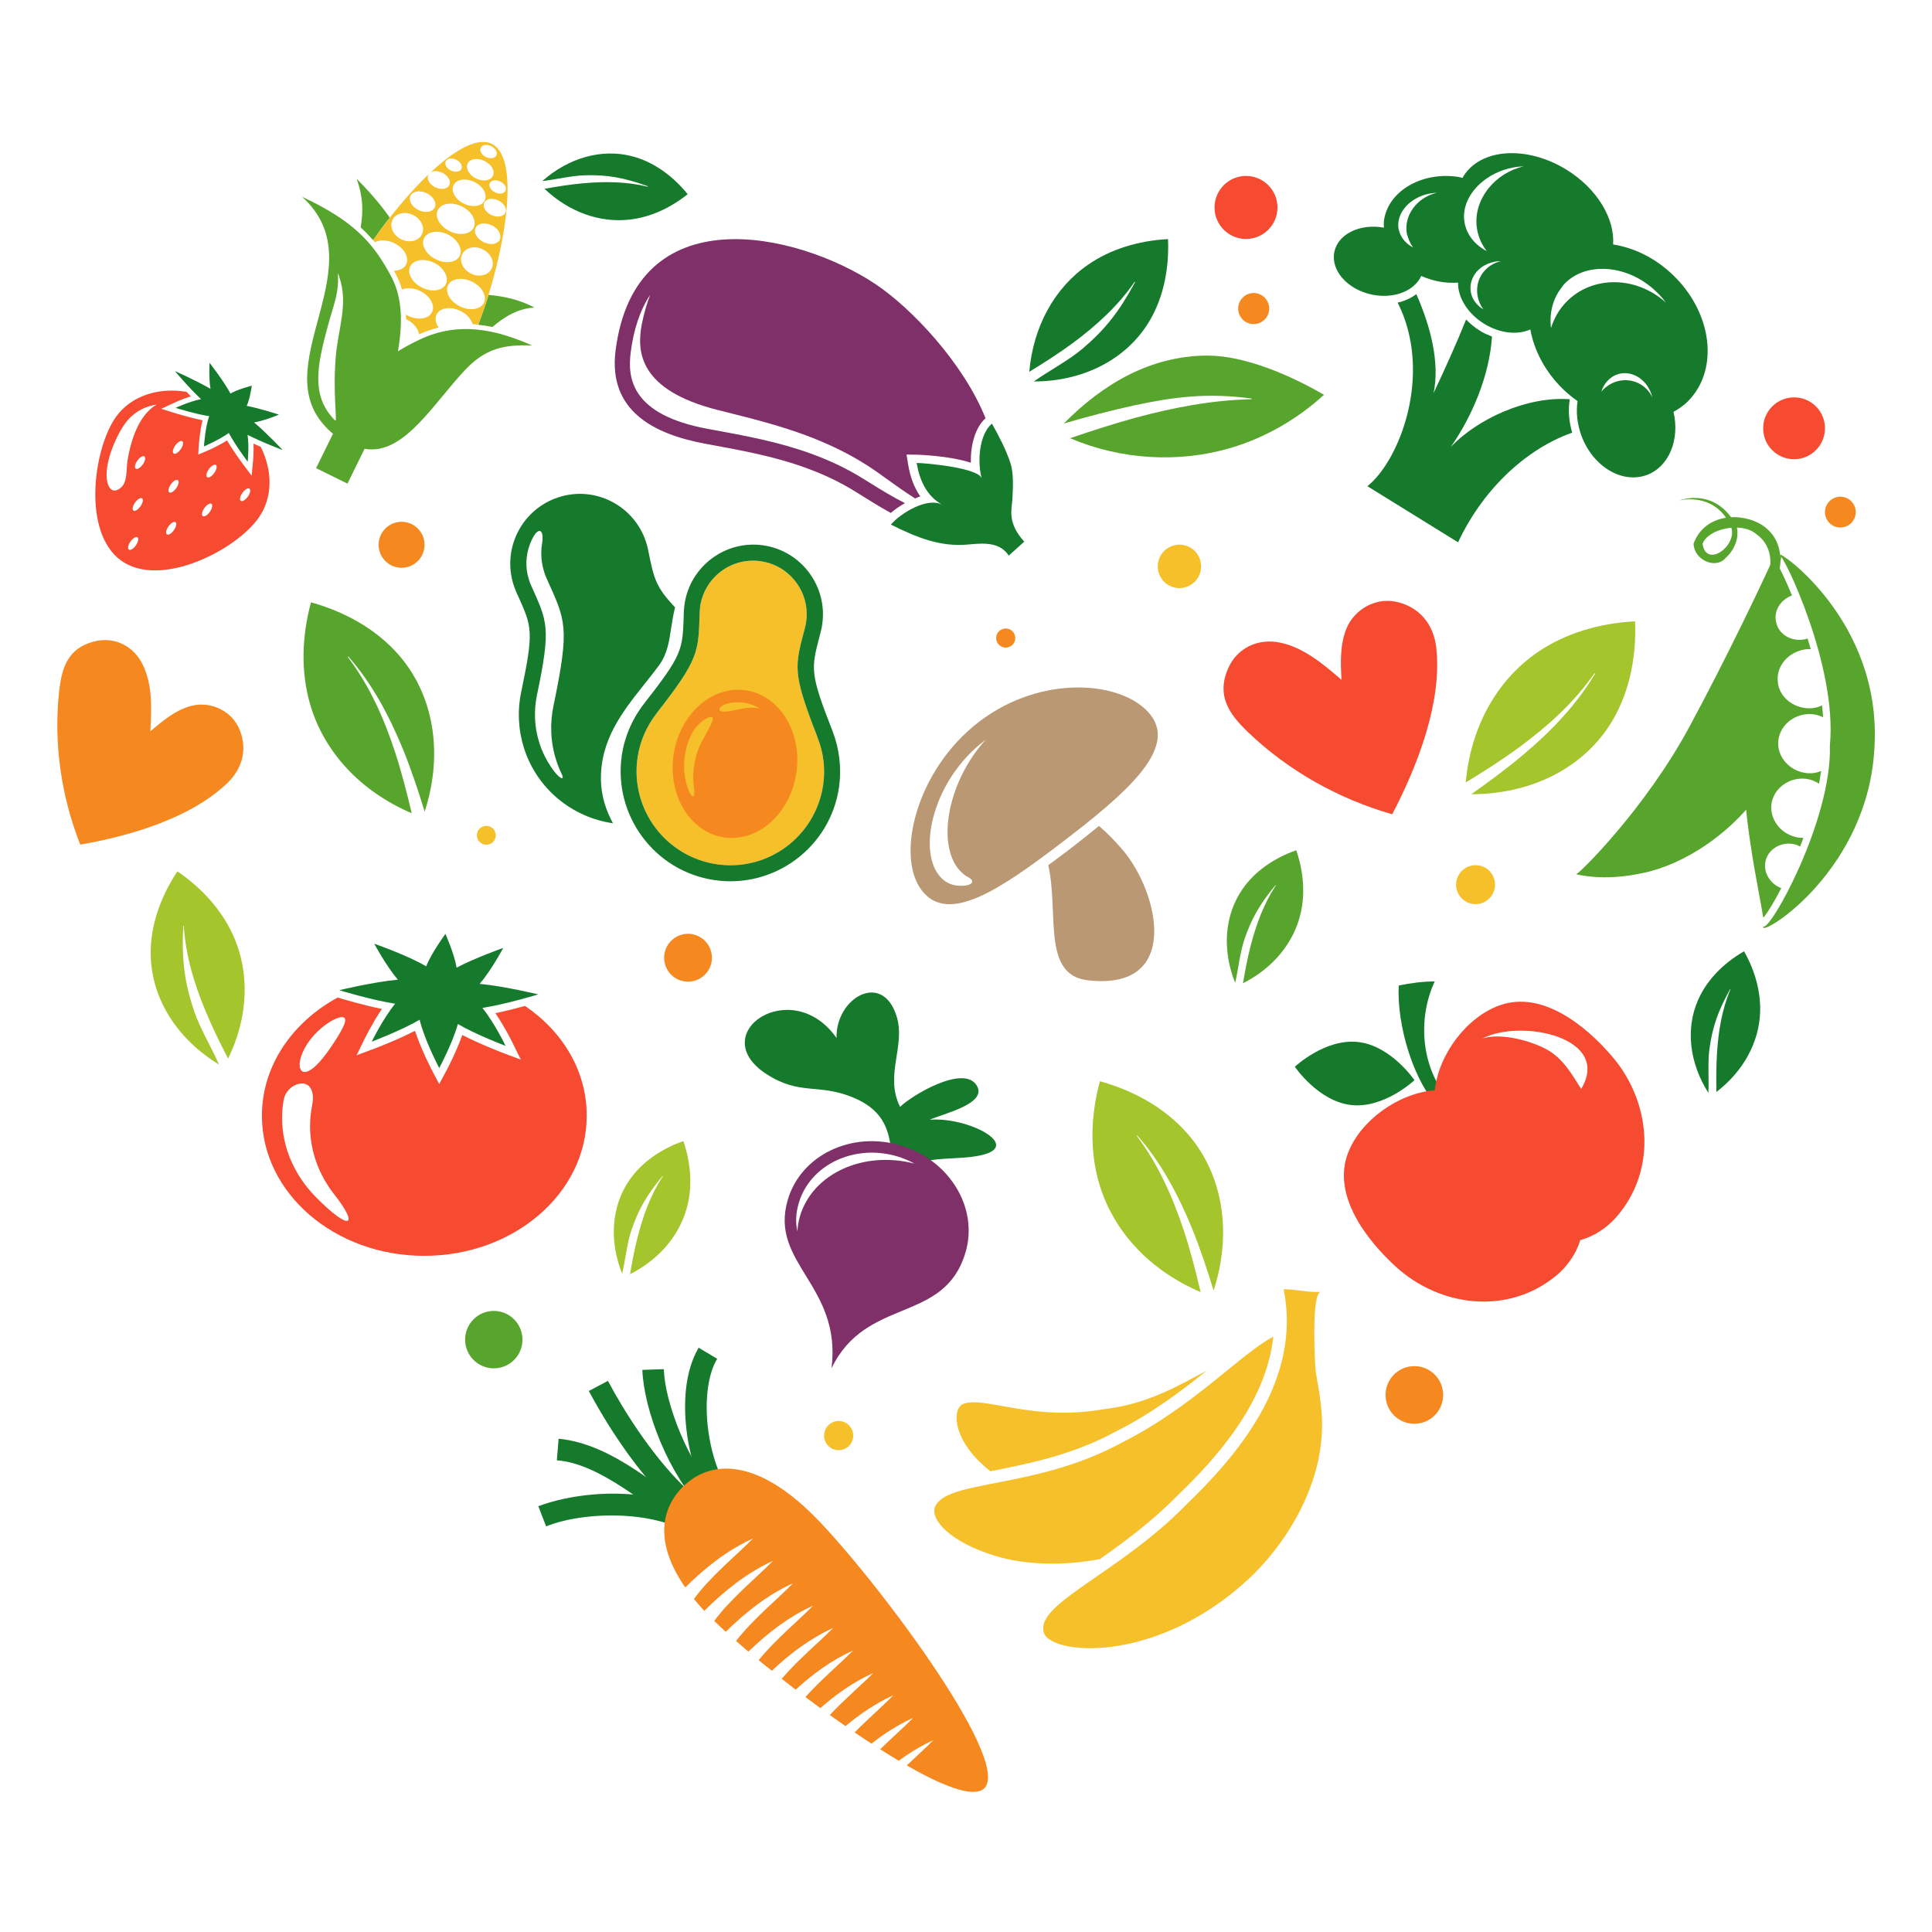 <svg xmlns="http://www.w3.org/2000/svg" xmlns:xlink="http://www.w3.org/1999/xlink" width="500" zoomAndPan="magnify" viewBox="0 0 375 375" height="500" preserveAspectRatio="xMidYMid meet" version="1.0"><defs><clipPath id="f5484fbf41"><path d="M 128 285 L 192 285 L 192 347.809 L 128 347.809 Z M 128 285 " clip-rule="nonzero"/></clipPath><clipPath id="4a8b90caa3"><path d="M 72 27.559 L 99 27.559 L 99 65 L 72 65 Z M 72 27.559 " clip-rule="nonzero"/></clipPath></defs><path fill="#157a2c" d="M 324.828 79.938 C 325.895 79.348 326.91 78.648 327.77 77.742 C 333.676 71.625 332.344 60.75 324.785 53.434 C 321.32 50.078 317.18 48.086 313.105 47.453 C 313.445 42.469 310.051 36.645 304.078 32.953 C 296.383 28.195 287.402 28.762 284.027 34.242 L 283.895 34.539 C 283.508 34.445 283.145 34.332 282.738 34.289 C 275.68 33.383 269.363 37.234 268.617 42.875 C 268.574 43.328 268.594 43.758 268.617 44.188 C 264.004 43.352 259.727 45.391 259 48.879 C 258.254 52.457 261.488 56.152 266.242 57.172 C 270.52 58.078 274.523 56.492 275.859 53.566 C 277.172 54.133 278.574 54.566 280.113 54.77 C 281.109 54.906 282.059 54.906 283.012 54.859 C 282.941 57.668 284.82 60.84 288.059 62.832 C 291.133 64.738 294.574 65.055 297.039 63.945 C 297.766 68.023 299.914 72.168 303.398 75.543 C 304.281 76.402 305.23 77.176 306.207 77.855 C 305.887 79.961 306.113 82.273 306.953 84.559 C 309.168 90.562 314.852 93.961 319.648 92.195 C 323.969 90.586 326.074 85.332 324.828 79.938 Z M 271.695 45.23 L 271.469 44.508 C 270.902 41.426 273.598 38.32 277.488 37.574 C 277.965 37.484 278.418 37.438 278.891 37.414 C 275.023 38.32 272.422 41.832 273.078 45.414 L 273.348 46.227 C 273.574 46.887 273.867 47.496 274.297 48.039 C 273.031 47.383 272.148 46.41 271.695 45.23 Z M 284.277 43.262 C 283.758 40.473 285.023 37.711 287.309 35.625 C 288.938 34.152 291.09 33.02 293.578 32.543 C 294.301 32.387 295.027 32.316 295.727 32.297 C 292.898 32.953 290.57 34.516 288.938 36.531 C 287.105 38.82 286.18 41.695 286.723 44.641 C 287.016 46.184 287.672 47.562 288.578 48.742 C 286.336 47.562 284.73 45.641 284.277 43.262 Z M 285.5 56.785 C 285.34 55.992 285.41 55.223 285.637 54.473 C 286.156 52.867 287.535 51.527 289.414 50.984 L 290.184 50.781 C 290.57 50.715 290.953 50.691 291.34 50.691 C 290.773 50.805 290.273 51.008 289.801 51.258 C 288.645 51.867 287.719 52.844 287.195 54.02 C 286.723 55.109 286.562 56.355 286.836 57.625 C 287.016 58.531 287.402 59.344 287.922 60.047 C 286.699 59.324 285.793 58.191 285.5 56.785 Z M 303.988 58.645 C 302.586 60.094 301.633 61.812 301.047 63.672 C 300.707 60.84 301.363 58.098 302.992 55.969 C 303.219 55.676 303.398 55.359 303.672 55.086 C 305.664 53.023 308.422 52.117 311.363 52.188 C 314.852 52.277 318.562 53.773 321.57 56.695 C 322.25 57.352 322.836 58.031 323.379 58.758 C 317.609 53.523 309.035 53.41 303.988 58.645 Z M 312.902 74.387 C 312.066 74.797 311.363 75.363 310.82 76.02 C 311.23 74.66 312.156 73.504 313.426 72.871 C 315.98 71.648 319.082 73.051 320.348 76.02 C 320.508 76.383 320.621 76.742 320.711 77.105 C 319.332 74.207 315.891 72.961 312.902 74.387 Z M 304.668 77.629 L 304.688 77.492 C 296.363 76.879 286.812 81.297 281.609 86.734 C 285.656 80.934 289.098 73.008 289.594 65.324 C 288.805 65.008 287.988 64.668 287.242 64.191 C 286.223 63.559 285.34 62.812 284.57 62.02 C 282.648 66.797 280.543 71.441 278.258 76.289 C 279.504 70.379 277.648 63.285 274.91 57.102 C 273.867 57.852 272.668 58.438 271.289 58.734 C 278.215 72.531 271.672 89.406 265.406 94.371 L 283.012 105.266 C 287.379 95.82 295.523 87.391 305.164 83.973 C 304.531 81.863 304.352 79.711 304.668 77.629 Z M 304.668 77.629 " fill-opacity="1" fill-rule="nonzero"/><path fill="#ba9874" d="M 190.074 140.066 C 177.785 149.445 173.824 166.164 178.895 172.801 C 183.961 179.438 193.805 172.914 206.094 163.535 C 218.383 154.156 228.453 145.48 223.383 138.84 C 218.312 132.18 202.359 130.684 190.074 140.066 Z M 184.844 155.242 C 183.328 160.543 183.668 165.574 185.887 168.496 C 186.52 169.312 187.223 169.902 187.992 170.309 C 189.371 171.012 188.738 172.055 186.156 171.918 C 184.574 171.848 183.238 171.191 182.176 169.789 C 178.148 164.508 181.293 151.234 191.066 143.781 C 191.16 143.711 191.227 143.668 191.316 143.598 C 191.453 143.484 186.906 147.949 184.844 155.242 Z M 184.844 155.242 " fill-opacity="1" fill-rule="nonzero"/><path fill="#ba9874" d="M 203.469 167.93 C 205.574 177.219 202.156 189.203 211.117 190.27 C 229.402 192.398 224.965 173.254 217.906 164.961 C 216.438 163.242 214.898 161.676 213.312 160.316 C 211.434 161.836 209.465 163.422 207.27 165.098 C 205.957 166.074 204.715 167.023 203.469 167.93 Z M 203.469 167.93 " fill-opacity="1" fill-rule="nonzero"/><path fill="#f64b31" d="M 101.91 195.25 C 100.281 195.703 98.223 196.227 96.16 196.656 C 97.949 199.309 99.398 202.207 99.465 202.367 L 101.094 205.672 L 97.656 204.383 C 97.453 204.293 93.195 202.684 89.734 200.895 C 88.492 204.359 86.656 207.824 86.543 208.008 L 85.254 210.406 L 83.965 207.984 C 83.852 207.781 81.77 203.77 80.547 200.078 C 77.086 201.867 72.855 203.477 72.648 203.543 L 69.211 204.836 L 70.816 201.551 C 70.887 201.391 72.332 198.492 74.121 195.84 C 70.25 195.047 66.293 193.848 65.543 193.621 C 56.719 198.422 50.836 206.898 50.836 216.57 C 50.836 231.566 64.934 243.758 82.336 243.758 C 99.738 243.758 113.859 231.613 113.879 216.617 C 113.926 207.938 109.242 200.234 101.91 195.25 Z M 59.66 202.594 C 61.766 199.375 65.203 197.359 66.449 197.426 C 67.719 197.516 66.676 199.488 64.867 202.297 C 63.031 205.129 60.906 207.781 59.367 208.051 C 57.852 208.367 57.578 205.785 59.66 202.594 Z M 61.312 232.359 C 57.219 228.191 54.75 222.824 54.75 216.934 C 54.75 215.754 54.863 214.598 55.066 213.465 C 55.406 211.562 57.262 210.16 58.867 210.316 C 60.477 210.477 61.043 212.355 60.59 214.531 C 60.34 215.824 60.18 217.16 60.18 218.543 C 60.18 223.457 61.902 228.035 64.867 231.816 C 69.777 238.047 67.988 239.113 61.312 232.359 Z M 61.312 232.359 " fill-opacity="1" fill-rule="nonzero"/><path fill="#157a2c" d="M 93.629 195.637 C 98.289 194.91 104.465 193.008 104.465 193.008 C 104.465 193.008 97.836 191.402 93.105 190.969 C 95.461 188.184 97.68 183.992 97.68 183.992 C 97.68 183.992 92.223 185.918 88.625 187.82 C 88.152 185.012 86.453 181.273 86.453 181.273 C 86.453 181.273 83.805 184.852 82.719 187.57 C 79.258 185.488 72.648 183.176 72.648 183.176 C 72.648 183.176 74.867 187.367 77.223 190.156 C 72.492 190.586 65.859 192.195 65.859 192.195 C 65.859 192.195 72.039 194.098 76.699 194.82 C 74.371 197.652 72.152 202.184 72.152 202.184 C 72.152 202.184 77.969 199.988 81.453 197.926 C 82.379 201.867 85.254 207.305 85.254 207.305 C 85.254 207.305 87.789 202.594 88.875 198.762 C 92.359 200.824 98.129 203 98.129 203 C 98.129 203 95.957 198.492 93.629 195.637 Z M 93.629 195.637 " fill-opacity="1" fill-rule="nonzero"/><path fill="#57a52c" d="M 340.875 103.656 C 344.742 106.398 343.68 111.043 342.82 112.945 C 341.848 115.145 340.738 116.004 341.031 116.391 C 341.008 116.547 343 115.961 344.449 113.219 C 345.875 110.84 346.734 105.086 342.094 101.957 C 337.91 99.285 330.848 99.715 328.723 105.516 C 328.789 108.641 332.93 110.566 334.898 108.348 C 336.73 106.695 337.637 104.336 337.07 102.141 C 332.816 93.871 324.965 97.449 325.734 97.27 C 325.012 97.246 332.977 94.914 336.055 102.434 C 337.184 105.969 331.188 110.363 330.465 105.562 C 331.48 102.637 338.023 101.188 340.875 103.656 Z M 340.875 103.656 " fill-opacity="1" fill-rule="nonzero"/><path fill="#57a52c" d="M 327.793 141.289 C 334.945 128.078 341.754 113.719 343.883 109.074 C 344.426 110.137 344.922 111.246 344.922 112.449 C 344.922 113.016 345.082 113.559 345.309 114.035 C 345.262 114.172 345.195 114.281 345.148 114.441 C 343.746 119.742 344.02 125.34 343.5 130.777 C 342.934 136.871 342.391 142.965 341.938 149.059 C 341.848 150.215 342.367 151.074 343.09 151.598 C 336.754 161.789 326.594 167.883 318.898 169.449 C 310.754 171.238 305.82 169.562 305.887 169.719 C 306.637 169.516 319.332 156.918 327.793 141.289 Z M 327.793 141.289 " fill-opacity="1" fill-rule="nonzero"/><path fill="#57a52c" d="M 345.242 109.207 C 345.469 108.371 345.578 107.828 345.559 107.715 C 345.535 107.645 345.648 107.691 345.828 107.781 L 345.512 109.277 C 345.422 109.277 345.355 109.23 345.242 109.207 Z M 345.242 109.207 " fill-opacity="1" fill-rule="nonzero"/><path fill="#57a52c" d="M 344.742 120.738 C 345.148 123.004 347.527 124.523 350.062 124.137 C 350.332 124.094 350.605 124.023 350.852 123.934 C 351.055 124.613 351.262 125.293 351.465 125.996 C 351.102 125.973 350.738 125.996 350.379 126.043 C 347.117 126.539 344.766 129.281 345.059 132.203 C 345.195 135.125 347.98 137.504 351.238 137.48 C 352.121 137.48 352.91 137.277 353.66 136.914 C 353.75 137.688 353.816 138.457 353.863 139.227 C 353.07 138.82 352.164 138.594 351.215 138.594 C 347.91 138.637 345.309 141.062 345.148 144.027 C 344.992 146.996 347.414 149.691 350.648 150.055 C 351.668 150.168 352.617 150.012 353.477 149.648 C 353.363 150.465 353.23 151.277 353.07 152.117 C 352.324 151.617 351.465 151.277 350.512 151.164 C 347.254 150.824 344.379 152.957 343.859 155.879 C 343.406 158.801 345.398 161.746 348.637 162.492 C 349.109 162.605 349.586 162.629 350.039 162.629 C 349.836 163.195 349.609 163.762 349.406 164.305 C 349.066 164.125 348.703 163.965 348.316 163.875 C 345.805 163.309 343.387 164.691 342.75 166.91 C 342.117 169.109 343.43 171.488 345.738 172.395 C 344.516 174.773 343.406 176.629 342.594 177.719 C 342.504 177.852 342.41 177.965 342.32 178.078 L 342.207 177.965 C 341.438 172.641 337.887 157.871 338.34 143.598 C 339.516 129.598 343.723 114.941 345.105 109.707 C 345.715 110.793 346.711 112.855 347.82 115.574 C 345.578 116.414 344.223 118.609 344.742 120.738 Z M 344.742 120.738 " fill-opacity="1" fill-rule="nonzero"/><path fill="#57a52c" d="M 345.559 107.715 C 345.105 106.762 365.199 120.379 363.84 144.867 C 362.754 168.723 342.41 181.453 342.23 180.004 L 342.23 179.824 C 343.477 180.957 355.605 159.23 355.176 144.707 C 356.691 129.145 345.988 107.305 345.488 107.871 Z M 345.559 107.715 " fill-opacity="1" fill-rule="nonzero"/><path fill="#57a52c" d="M 242.891 77.492 C 242.91 77.492 242.957 77.469 242.957 77.422 C 242.957 77.402 242.934 77.379 242.91 77.355 C 234.223 76.176 227.703 77.082 220.238 78.668 C 215.598 79.668 211.027 80.891 206.48 82.203 C 214.148 74.457 223.336 69.086 234.246 69.02 C 241.645 68.973 250.582 72.914 256.988 76.629 C 251.828 81.344 245.648 84.922 238.953 86.918 C 228.746 89.953 217.5 89.227 207.699 85.059 C 211.934 83.609 216.211 82.227 220.531 81.047 C 227.797 79.102 235.285 77.648 242.891 77.492 Z M 242.891 77.492 " fill-opacity="1" fill-rule="nonzero"/><path fill="#a4c52c" d="M 309.465 130.707 C 309.488 130.684 309.508 130.684 309.555 130.707 C 309.578 130.73 309.602 130.777 309.578 130.797 C 306 136.801 301.16 141.832 295.863 146.316 C 292.582 149.105 289.121 151.664 285.566 154.156 C 296.812 154.156 306.637 149.422 312.18 141.129 C 315.938 135.512 317.68 128.305 317.363 120.605 C 310.277 120.965 303.738 122.984 298.465 126.586 C 290.434 132.09 285.453 141.219 284.504 151.867 C 288.035 149.738 291.496 147.52 294.777 145.117 C 300.344 141.016 305.504 136.395 309.465 130.707 Z M 309.465 130.707 " fill-opacity="1" fill-rule="nonzero"/><path fill="#a4c52c" d="M 220.668 220.512 C 220.645 220.488 220.668 220.445 220.691 220.422 C 220.711 220.398 220.758 220.398 220.781 220.422 C 225.398 225.699 228.656 231.863 231.305 238.273 C 232.934 242.262 234.289 246.363 235.559 250.484 C 239.043 239.77 237.547 228.961 231.395 221.125 C 227.207 215.801 220.918 211.926 213.492 209.863 C 211.637 216.73 211.547 223.57 213.336 229.688 C 216.074 239.043 223.223 246.609 233.047 250.801 C 232.094 246.793 231.078 242.805 229.809 238.93 C 227.637 232.383 224.855 226.039 220.668 220.512 Z M 220.668 220.512 " fill-opacity="1" fill-rule="nonzero"/><path fill="#57a52c" d="M 67.535 127.559 C 67.512 127.535 67.535 127.492 67.559 127.469 C 67.582 127.445 67.625 127.445 67.648 127.469 C 72.266 132.746 75.523 138.91 78.172 145.32 C 79.801 149.309 81.16 153.41 82.426 157.531 C 85.91 146.816 84.418 136.008 78.262 128.172 C 74.074 122.848 67.785 118.973 60.363 116.91 C 58.508 123.777 58.418 130.617 60.203 136.734 C 62.941 146.09 70.094 153.656 79.914 157.848 C 78.965 153.84 77.945 149.852 76.68 145.977 C 74.527 139.406 71.723 133.086 67.535 127.559 Z M 67.535 127.559 " fill-opacity="1" fill-rule="nonzero"/><path fill="#157a2c" d="M 220.215 54.723 C 220.238 54.699 220.262 54.699 220.281 54.723 C 220.305 54.746 220.305 54.77 220.305 54.793 C 217.16 60.613 214.469 63.965 210.145 67.66 C 207.453 69.949 203.559 71.988 200.664 74.047 C 209.895 74.027 217.953 70.105 222.5 63.285 C 225.578 58.664 226.98 52.754 226.711 46.41 C 220.895 46.727 215.531 48.379 211.207 51.371 C 204.625 55.902 200.551 63.422 199.781 72.168 C 202.676 70.402 205.504 68.59 208.223 66.594 C 212.77 63.219 216.98 59.414 220.215 54.723 Z M 220.215 54.723 " fill-opacity="1" fill-rule="nonzero"/><path fill="#157a2c" d="M 335.871 192.035 C 335.871 192.012 335.871 191.988 335.848 191.988 C 335.828 191.988 335.805 191.988 335.805 192.012 C 333.406 196.34 332.387 199.375 331.801 203.59 C 331.438 206.195 331.73 209.48 331.594 212.129 C 327.906 206.309 327.137 199.648 329.605 194.074 C 331.277 190.27 334.426 187.004 338.52 184.648 C 340.668 188.434 341.754 192.488 341.645 196.406 C 341.438 202.387 338.34 207.961 333.156 211.949 C 333.113 209.41 333.113 206.898 333.27 204.406 C 333.543 200.145 334.219 195.977 335.871 192.035 Z M 335.871 192.035 " fill-opacity="1" fill-rule="nonzero"/><path fill="#157a2c" d="M 125.715 36.238 C 125.738 36.238 125.762 36.238 125.762 36.191 C 125.762 36.168 125.762 36.145 125.738 36.145 C 121.098 34.469 117.93 33.926 113.699 34.016 C 111.074 34.062 107.883 34.855 105.258 35.148 C 110.418 30.574 116.867 28.785 122.773 30.348 C 126.777 31.41 130.488 34.016 133.477 37.688 C 130.082 40.406 126.258 42.129 122.367 42.602 C 116.438 43.328 110.441 41.152 105.688 36.645 C 108.18 36.191 110.668 35.805 113.156 35.578 C 117.363 35.195 121.598 35.238 125.715 36.238 Z M 125.715 36.238 " fill-opacity="1" fill-rule="nonzero"/><path fill="#a4c52c" d="M 128.656 228.305 C 128.656 228.281 128.656 228.262 128.633 228.262 C 128.613 228.262 128.59 228.262 128.59 228.262 C 125.445 232.066 123.883 234.852 122.523 238.887 C 121.688 241.379 121.371 244.664 120.758 247.223 C 118.203 240.812 118.676 234.129 122.141 229.098 C 124.492 225.676 128.184 223.051 132.641 221.484 C 134.043 225.609 134.383 229.801 133.523 233.605 C 132.211 239.43 128.16 244.344 122.297 247.312 C 122.707 244.82 123.18 242.352 123.816 239.926 C 124.855 235.848 126.328 231.863 128.656 228.305 Z M 128.656 228.305 " fill-opacity="1" fill-rule="nonzero"/><path fill="#a4c52c" d="M 35.676 179.734 C 35.676 179.711 35.652 179.688 35.605 179.688 C 35.582 179.688 35.562 179.711 35.562 179.734 C 35.242 186.418 35.832 190.699 37.645 196.156 C 38.773 199.555 41.082 203.34 42.508 206.625 C 34.543 201.777 29.633 194.188 29.27 185.918 C 29.02 180.301 30.898 174.453 34.43 169.129 C 39.293 172.438 43.051 176.699 45.246 181.523 C 48.574 188.887 48.164 197.516 44.273 205.469 C 42.688 202.434 41.195 199.375 39.906 196.25 C 37.688 190.969 36.035 185.465 35.676 179.734 Z M 35.676 179.734 " fill-opacity="1" fill-rule="nonzero"/><path fill="#f64b31" d="M 278.777 125.703 C 278.258 121.059 275.34 117.66 270.836 116.773 C 266.875 116.004 262.848 118.34 261.355 121.984 C 260.066 125.113 260.199 128.602 260.383 131.953 C 256.805 128.871 253.051 125.68 248.434 124.727 C 244.133 123.844 240.039 125.793 238.316 129.871 C 236.121 135.059 238.543 138.57 242.254 142.125 C 250.086 149.625 259.793 155.062 270.227 158.051 C 275.137 148.652 279.957 136.258 278.777 125.703 Z M 278.777 125.703 " fill-opacity="1" fill-rule="nonzero"/><path fill="#f68820" d="M 44.16 151.957 C 47.281 148.969 48.121 144.867 46.242 141.062 C 44.566 137.707 40.586 136.078 37.055 137.027 C 34.043 137.844 31.555 139.93 29.18 141.945 C 29.43 137.574 29.633 132.996 27.73 129.055 C 25.965 125.383 22.211 123.48 18.227 124.523 C 13.156 125.836 11.957 129.598 11.461 134.355 C 10.398 144.367 11.891 154.586 15.578 163.941 C 25.242 162.266 37.078 158.801 44.16 151.957 Z M 44.16 151.957 " fill-opacity="1" fill-rule="nonzero"/><path fill="#f6c02b" d="M 159.773 152.367 C 158.301 162.336 149.07 169.223 139.113 167.75 C 129.176 166.277 122.297 157.031 123.746 147.066 C 124.223 143.801 125.559 140.879 127.434 138.48 L 127.414 138.48 C 135.785 127.785 135.535 126.609 135.809 118.859 C 135.832 118.473 135.852 118.113 135.898 117.727 C 136.734 112.039 142.008 108.098 147.688 108.938 C 153.367 109.773 157.305 115.055 156.469 120.738 C 156.402 121.125 156.332 121.488 156.242 121.852 C 154.273 129.371 153.707 130.414 158.664 143.055 L 158.641 143.055 C 159.816 145.934 160.246 149.105 159.773 152.367 Z M 159.773 152.367 " fill-opacity="1" fill-rule="nonzero"/><path fill="#157a2c" d="M 125.941 107.441 L 125.785 106.648 C 125.672 106.172 125.559 105.695 125.398 105.223 C 123.113 98.129 115.488 94.211 108.402 96.523 C 101.32 98.809 97.406 106.445 99.691 113.535 C 99.852 114.012 100.031 114.465 100.211 114.918 L 100.551 115.664 C 103.289 121.738 103.629 122.508 101.164 134.332 C 100.395 137.957 100.598 141.742 101.727 145.273 C 104.309 153.273 111.164 158.664 118.973 159.797 C 117.57 157.215 116.707 154.406 116.641 151.504 C 116.484 143.574 120.852 138.117 125.059 132.816 C 126.031 131.59 127.004 130.391 127.91 129.145 C 129.516 126.949 129.855 124.637 130.266 121.941 C 130.469 120.648 130.672 119.289 131.031 117.887 C 127.301 113.965 126.938 112.266 125.941 107.441 Z M 107.996 147.676 C 108.289 148.582 108.629 149.422 109.039 150.258 C 109.695 151.641 108.539 151.234 106.957 148.879 C 106.027 147.496 105.258 145.953 104.715 144.277 C 103.695 141.152 103.605 137.934 104.219 134.945 C 107 121.645 106.254 120.719 103.086 113.625 C 102.93 113.285 102.793 112.945 102.68 112.562 C 101.91 110.207 102.047 107.781 102.859 105.629 C 104.262 101.98 105.711 102.434 105.215 105.516 C 104.918 107.328 105.055 109.23 105.645 111.09 C 105.777 111.52 105.938 111.906 106.117 112.312 C 109.785 120.469 110.645 121.555 107.453 136.895 C 106.707 140.359 106.82 144.051 107.996 147.676 Z M 107.996 147.676 " fill-opacity="1" fill-rule="nonzero"/><path fill="#157a2c" d="M 161.605 141.922 C 157.191 130.684 157.418 129.848 159.094 123.438 L 159.297 122.645 C 159.434 122.168 159.523 121.691 159.59 121.191 C 160.676 113.832 155.562 106.941 148.188 105.855 C 140.832 104.77 133.953 109.887 132.867 117.273 C 132.797 117.773 132.754 118.246 132.73 118.746 L 132.707 119.562 C 132.48 126.199 132.457 127.062 125.016 136.574 C 122.727 139.5 121.234 142.965 120.691 146.633 C 118.996 158.258 127.051 169.129 138.684 170.828 C 150.312 172.527 161.152 164.465 162.852 152.82 C 163.371 149.148 162.941 145.387 161.605 141.922 Z M 159.773 152.367 C 158.301 162.336 149.07 169.223 139.113 167.75 C 129.176 166.277 122.297 157.031 123.746 147.066 C 124.223 143.801 125.559 140.879 127.434 138.48 L 127.414 138.48 C 135.785 127.785 135.535 126.609 135.809 118.859 C 135.832 118.473 135.852 118.113 135.898 117.727 C 136.734 112.039 142.008 108.098 147.688 108.938 C 153.367 109.773 157.305 115.055 156.469 120.738 C 156.402 121.125 156.332 121.488 156.242 121.852 C 154.273 129.371 153.707 130.414 158.664 143.055 L 158.641 143.055 C 159.816 145.934 160.246 149.105 159.773 152.367 Z M 159.773 152.367 " fill-opacity="1" fill-rule="nonzero"/><path fill="#f68820" d="M 144.746 133.992 C 138.16 133.02 131.895 138.637 130.738 146.52 C 129.586 154.406 133.996 161.586 140.559 162.539 C 147.145 163.512 153.414 157.895 154.566 150.012 C 155.746 142.125 151.332 134.945 144.746 133.992 Z M 136.238 143.914 C 135.492 145.32 134.969 146.93 134.723 148.652 C 134.496 150.125 134.496 151.574 134.699 152.934 C 135.039 155.289 134.066 155.152 133.25 152.184 C 132.777 150.465 132.664 148.582 132.934 146.633 C 133.137 145.184 133.566 143.848 134.156 142.625 C 135.152 140.539 137.258 139.066 138.094 139.16 C 138.953 139.25 137.527 141.492 136.238 143.914 Z M 147.258 137.461 C 146.219 137.301 145.199 137.348 144.203 137.527 C 142.527 137.844 140.719 138.32 139.973 138.07 C 139.227 137.82 139.746 136.895 141.398 136.508 C 142.371 136.305 143.391 136.234 144.43 136.395 C 144.973 136.484 145.516 136.621 146.016 136.801 C 146.852 137.121 147.438 137.504 147.371 137.48 C 147.324 137.461 147.281 137.461 147.258 137.461 Z M 147.258 137.461 " fill-opacity="1" fill-rule="nonzero"/><path fill="#157a2c" d="M 279.977 215.664 C 274.297 210.453 271.086 198.742 271.492 191.289 C 273.754 190.812 276.223 190.496 278.484 190.496 C 274.82 198.289 275.973 208.891 282.625 214.805 Z M 279.977 215.664 " fill-opacity="1" fill-rule="nonzero"/><path fill="#157a2c" d="M 263.617 202.254 C 270.02 202.977 274.547 209.66 274.547 209.66 C 274.547 209.66 268.664 215.211 262.258 214.484 C 255.855 213.762 251.328 207.055 251.328 207.055 C 251.328 207.055 257.191 201.527 263.617 202.254 Z M 263.617 202.254 " fill-opacity="1" fill-rule="nonzero"/><path fill="#f64b31" d="M 291.133 195.117 C 284.754 197.359 279.277 204.539 278.484 211.609 C 271.379 212.199 264.07 217.477 261.648 223.797 C 258.527 231.93 265.156 240.586 270.902 245.84 C 279.457 253.656 292.582 255.355 301.996 247.652 C 304.102 245.93 305.934 243.418 306.727 240.699 C 309.441 239.996 312.02 238.227 313.785 236.168 C 321.75 226.969 320.438 213.785 312.859 204.992 C 307.812 199.102 299.371 192.215 291.133 195.117 Z M 306.906 211.359 C 305.008 208.367 303.355 205.379 300.074 203.613 C 297.355 202.141 291.453 200.371 287.719 201.574 C 295.32 197.676 312.883 201.367 306.906 211.359 Z M 306.906 211.359 " fill-opacity="1" fill-rule="nonzero"/><path fill="#7f3068" d="M 136.871 86.125 C 143.773 87.391 150.27 88.547 156.535 90.859 C 159.773 92.035 162.941 93.508 166.086 95.457 C 168.191 96.77 170.5 98.242 172.898 99.559 C 173.668 98.902 174.617 98.242 175.656 97.656 C 173.371 96.523 171.086 95.117 168.98 93.805 L 167.625 92.965 C 164.5 91.016 161.199 89.43 157.531 88.094 C 151.219 85.785 144.812 84.605 138.027 83.359 L 137.391 83.246 C 122.637 80.527 121.777 73.504 122.41 68.477 C 122.977 63.922 124.246 60.184 126.191 57.238 C 125.535 58.984 124.969 60.887 124.562 62.992 C 123.566 68.27 124.02 75.723 139.383 79.598 L 140.039 79.758 C 147.121 81.523 153.82 83.199 160.316 86.078 C 164.094 87.73 167.465 89.633 170.633 91.898 L 171.992 92.875 C 173.758 94.145 175.68 95.523 177.625 96.75 C 177.965 96.613 178.281 96.453 178.621 96.34 C 177.469 94.688 176.676 92.625 176.27 90.156 L 175.953 88.23 L 177.922 88.254 C 178.012 88.254 184.258 88.434 188.441 89.816 C 188.352 86.691 189.168 83.086 191.293 81.184 C 187.109 70.672 177.039 59.82 169.707 54.996 C 154.68 45.117 123.27 37.844 119.469 68.137 C 118.043 79.824 127.027 84.289 136.871 86.125 Z M 136.871 86.125 " fill-opacity="1" fill-rule="nonzero"/><path fill="#157a2c" d="M 172.918 101.824 C 177.832 104.27 182.516 106.242 188.059 105.676 C 191.34 105.355 194.125 105.312 195.797 107.848 L 198.809 105.129 C 195.414 101.438 196.41 98.719 196.5 96.953 C 196.613 94.824 196.793 91.898 196.113 89.859 C 195.277 87.277 193.852 84.582 192.539 82.227 C 189.961 84.355 189.688 89.953 190.57 92.875 C 189.938 90.812 179.867 89.883 177.922 89.859 C 178.465 93.145 179.844 96.316 182.945 97.996 C 180.004 96.387 174.797 99.625 172.918 101.824 Z M 172.918 101.824 " fill-opacity="1" fill-rule="nonzero"/><path fill="#157a2c" d="M 137.051 300.508 C 136.805 300.191 136.508 299.871 136.238 299.578 C 130.129 293.145 114.195 292.961 106.004 296.27 L 104.488 292.352 C 114.105 288.77 130.602 288.34 139.203 296.586 C 139.609 296.973 139.973 297.402 140.332 297.832 Z M 137.051 300.508 " fill-opacity="1" fill-rule="nonzero"/><path fill="#157a2c" d="M 140.289 294.66 C 136.621 290.969 134.359 284.965 133.41 278.781 C 132.504 272.574 132.91 266.184 135.605 261.586 L 139.203 263.738 C 137.277 266.887 136.691 272.617 137.551 278.168 C 138.344 283.719 140.582 289.109 143.23 291.715 C 143.254 291.738 143.277 291.762 143.32 291.809 L 140.445 294.867 C 140.445 294.797 140.379 294.73 140.289 294.66 Z M 140.289 294.66 " fill-opacity="1" fill-rule="nonzero"/><path fill="#157a2c" d="M 136.848 293.484 C 129.719 286.234 124.992 273.707 124.676 265.891 L 128.859 265.754 C 128.973 272.074 133.68 284.512 139.812 290.492 C 141.309 291.988 142.844 293.074 144.34 293.688 L 142.754 297.586 C 140.605 296.699 138.637 295.25 136.848 293.484 Z M 136.848 293.484 " fill-opacity="1" fill-rule="nonzero"/><path fill="#157a2c" d="M 138.816 293.371 C 136.645 292.035 134.473 290.266 132.391 288.184 C 126.281 282.09 120.984 273.66 118 268.02 L 114.289 269.992 C 117.434 275.879 122.82 284.559 129.426 291.148 C 131.441 293.145 133.566 294.957 135.809 296.43 C 136.715 295.34 137.73 294.32 138.816 293.371 Z M 138.816 293.371 " fill-opacity="1" fill-rule="nonzero"/><path fill="#157a2c" d="M 108.086 283.449 L 108.426 279.258 C 119.086 280.254 128.543 289.43 136.125 294.547 L 133.75 298.016 C 125.875 292.488 116.461 284.035 108.086 283.449 Z M 108.086 283.449 " fill-opacity="1" fill-rule="nonzero"/><g clip-path="url(#f5484fbf41)"><path fill="#f68820" d="M 132.48 288.656 C 127.641 293.527 127.164 301.094 134.699 310.363 C 134.09 309.613 133.523 308.867 133 308.117 C 136.871 304.312 141.012 300.961 146.148 298.625 C 143.254 301.617 137.82 306.012 134.699 310.363 C 135.695 311.586 136.828 312.832 138.094 314.121 C 137.594 313.625 137.164 313.148 136.715 312.648 C 140.629 308.777 144.836 305.355 150.043 302.953 C 147.168 305.922 141.781 310.316 138.637 314.621 C 139.316 315.277 140.039 315.98 140.875 316.727 C 144.723 312.945 148.844 309.637 153.934 307.305 C 151.172 310.156 146.059 314.348 142.867 318.516 C 144.18 319.648 145.605 320.875 147.121 322.121 C 146.488 321.598 145.855 321.078 145.266 320.578 C 148.957 317.023 152.961 313.875 157.824 311.652 C 155.199 314.371 150.449 318.27 147.258 322.234 C 148.074 322.914 148.934 323.594 149.816 324.293 C 153.344 320.988 157.125 318.086 161.719 315.98 C 159.25 318.516 154.906 322.121 151.738 325.836 C 151.195 325.406 150.652 324.973 150.109 324.566 C 151.512 325.676 152.961 326.809 154.434 327.965 C 157.734 324.953 161.312 322.301 165.586 320.352 C 163.301 322.707 159.41 325.973 156.332 329.391 C 170.633 340.176 187.492 350.688 191.066 347.086 C 196.543 341.582 168.938 305.152 157.918 294.164 C 146.918 283.199 137.957 283.152 132.48 288.656 Z M 175.996 342.668 C 175.477 342.371 174.957 342.055 174.438 341.762 C 176.52 340.242 178.711 338.883 181.156 337.773 C 179.844 339.133 177.945 340.832 175.996 342.668 Z M 170.836 339.543 C 170.273 339.203 169.73 338.816 169.141 338.453 C 171.605 336.504 174.277 334.785 177.266 333.426 C 175.656 335.078 173.215 337.207 170.836 339.543 Z M 165.883 336.258 C 165.293 335.848 164.707 335.441 164.117 335.031 C 166.898 332.699 169.91 330.637 173.395 329.051 C 171.516 331 168.574 333.539 165.883 336.258 Z M 161.062 332.879 C 160.449 332.449 159.84 331.996 159.23 331.543 C 162.309 328.848 165.609 326.492 169.504 324.727 C 167.398 326.879 163.98 329.777 161.062 332.879 Z M 161.062 332.879 " fill-opacity="1" fill-rule="nonzero"/></g><path fill="#57a52c" d="M 90.301 71.781 C 94.215 67.637 97.883 66.82 103.312 67.07 C 95.98 63.809 88.852 62.426 81.543 65.871 C 76.227 68.363 70.137 72.418 68.215 78.285 C 67.082 81.773 66.992 86.824 71.543 87.211 C 78.738 87.777 84.258 78.172 90.301 71.781 Z M 90.301 71.781 " fill-opacity="1" fill-rule="nonzero"/><path fill="#57a52c" d="M 61.352 90.867 L 67.387 78.59 L 73.477 81.594 L 67.441 93.871 Z M 61.352 90.867 " fill-opacity="1" fill-rule="nonzero"/><path fill="#57a52c" d="M 75.66 42.242 C 73.602 39.297 71.109 36.598 69.234 34.695 C 70.5 38.254 70.523 41.086 70.004 44.145 C 70.887 44.938 71.676 45.773 72.422 46.613 C 73.465 45.117 74.527 43.668 75.66 42.242 Z M 75.66 42.242 " fill-opacity="1" fill-rule="nonzero"/><path fill="#57a52c" d="M 95.574 63.469 C 97.926 61.473 100.551 59.844 103.742 59.707 C 101.184 58.305 98.039 57.512 94.828 57.238 C 94.215 59.23 93.535 61.18 92.836 63.039 C 93.719 63.129 94.645 63.266 95.574 63.469 Z M 95.574 63.469 " fill-opacity="1" fill-rule="nonzero"/><path fill="#57a52c" d="M 77.109 68.973 C 78.215 62.879 78.172 57.871 75.93 53.66 C 72.605 47.43 68.984 43.012 58.641 38.207 C 72.832 51.074 52.645 69.766 62.398 81.91 C 71.406 93.125 76 75.09 77.109 68.973 Z M 65.023 81.613 C 64.707 81.297 64.414 80.957 64.098 80.551 C 60.273 75.793 61.902 69.699 63.801 62.652 C 64.117 61.473 64.773 59.551 65.227 57.625 C 65.883 54.812 65.477 52.754 65.637 53.113 C 65.727 53.34 65.793 53.547 65.859 53.773 C 67.672 59.098 65.59 63.809 65.16 69.383 C 64.57 76.676 65.566 82.18 65.023 81.613 Z M 65.023 81.613 " fill-opacity="1" fill-rule="nonzero"/><path fill="#157a2c" d="M 180.477 217.34 C 182.898 216.207 191.543 214.305 189.664 210.84 C 187.266 206.375 176.836 212.695 174.707 214.848 C 171.629 208.707 175.84 203.023 174.027 197.246 C 171.27 188.41 162.172 193.688 162.375 201.48 C 153.664 189.066 136.668 200.621 148.773 208.48 C 155.293 212.695 158.82 210.227 165.566 213.012 C 171.043 215.277 172.488 218.789 172.941 223.117 C 173.168 223.094 173.418 223.117 173.668 223.184 C 175.703 223.75 177.785 224.137 179.324 225.473 C 181.656 224.863 184.395 224.906 187.242 224.68 C 200.844 223.617 188.625 216.684 180.477 217.34 Z M 180.477 217.34 " fill-opacity="1" fill-rule="nonzero"/><path fill="#7f3068" d="M 174.797 222.324 C 165.27 219.492 155.473 224.203 152.914 232.859 C 149.25 245.25 163.395 249.398 161.402 265.574 C 168.191 251.551 183.262 257.055 187.402 243.098 C 189.961 234.469 184.324 225.156 174.797 222.324 Z M 155.27 236.074 C 154.953 237.117 154.84 238.094 154.77 239.02 C 154.41 237.344 154.434 235.555 155.043 233.492 C 157.262 226.039 165.836 221.984 174.164 224.453 C 175.363 224.816 176.473 225.293 177.512 225.859 C 167.602 223.297 157.734 227.762 155.27 236.074 Z M 155.27 236.074 " fill-opacity="1" fill-rule="nonzero"/><path fill="#f64b31" d="M 50.609 86.734 C 50.156 86.531 49.68 86.328 49.207 86.102 C 49.273 87.914 49.117 89.613 49.094 89.703 L 48.844 92.332 L 47.262 90.223 C 47.168 90.109 45.359 87.688 44.07 85.488 C 42.238 86.645 40.109 87.551 39.996 87.594 L 38.48 88.23 L 38.57 86.578 C 38.594 86.441 38.75 83.789 39.316 81.57 C 36.828 81.07 33.953 80.188 33.82 80.141 L 31.305 79.348 L 33.684 78.238 C 33.773 78.195 35.312 77.469 37.031 76.926 C 36.762 76.652 36.488 76.359 36.219 76.062 C 30.762 75.137 25.422 76.812 22.48 80.957 C 18.09 87.188 15.918 103.43 23.566 108.848 C 31.215 114.262 45.789 106.785 50.18 100.531 C 52.961 96.613 52.941 91.402 50.609 86.734 Z M 35.379 85.648 C 35.676 85.852 35.539 86.555 35.062 87.211 C 34.609 87.867 34 88.23 33.707 88.027 C 33.41 87.82 33.547 87.121 34.023 86.465 C 34.496 85.805 35.109 85.445 35.379 85.648 Z M 27.574 96.727 C 27.867 96.93 27.73 97.633 27.258 98.289 C 26.781 98.945 26.168 99.309 25.898 99.105 C 25.605 98.902 25.738 98.199 26.215 97.543 C 26.668 96.906 27.277 96.523 27.574 96.727 Z M 28.023 88.594 C 28.32 88.797 28.184 89.5 27.707 90.156 C 27.234 90.812 26.621 91.176 26.352 90.973 C 26.055 90.766 26.191 90.066 26.668 89.406 C 27.121 88.75 27.73 88.387 28.023 88.594 Z M 22.141 95.207 C 21.555 95.164 21.102 94.617 20.852 93.645 C 20.059 90.359 22.344 84.945 24.199 82.316 C 26.078 79.645 28.66 78.781 30.379 78.535 C 26.805 80.664 25.355 85.672 24.723 89.52 C 24.496 90.973 24.766 93.508 23.523 94.598 C 23.023 95.051 22.551 95.254 22.141 95.207 Z M 25.016 106.672 C 24.723 106.469 24.855 105.766 25.332 105.109 C 25.785 104.449 26.395 104.09 26.691 104.293 C 26.984 104.496 26.824 105.199 26.375 105.855 C 25.922 106.512 25.309 106.875 25.016 106.672 Z M 32.844 95.57 C 32.551 95.367 32.688 94.664 33.164 94.008 C 33.637 93.352 34.227 92.988 34.52 93.191 C 34.812 93.395 34.68 94.098 34.203 94.754 C 33.75 95.41 33.141 95.773 32.844 95.57 Z M 32.395 103.727 C 32.098 103.523 32.234 102.82 32.711 102.164 C 33.164 101.504 33.773 101.145 34.066 101.348 C 34.363 101.551 34.203 102.254 33.75 102.91 C 33.297 103.543 32.688 103.93 32.395 103.727 Z M 40.223 92.625 C 39.93 92.422 40.062 91.719 40.539 91.062 C 41.016 90.406 41.625 90.043 41.898 90.246 C 42.191 90.449 42.055 91.152 41.582 91.809 C 41.129 92.465 40.516 92.828 40.223 92.625 Z M 39.363 100.168 C 39.066 99.965 39.203 99.262 39.68 98.605 C 40.156 97.949 40.742 97.586 41.035 97.789 C 41.332 97.996 41.195 98.695 40.719 99.355 C 40.27 100.012 39.656 100.375 39.363 100.168 Z M 46.738 97.223 C 46.445 97.02 46.582 96.316 47.055 95.66 C 47.531 95.004 48.121 94.641 48.414 94.844 C 48.707 95.051 48.574 95.75 48.098 96.41 C 47.621 97.066 47.012 97.43 46.738 97.223 Z M 46.738 97.223 " fill-opacity="1" fill-rule="nonzero"/><path fill="#157a2c" d="M 48.051 84.402 C 50.836 85.852 54.863 87.348 54.863 87.348 C 54.863 87.348 51.762 84.039 49.32 82 C 51.535 81.594 54.141 80.48 54.141 80.48 C 54.141 80.48 50.52 79.281 47.895 78.781 C 48.551 77.289 48.867 74.863 48.867 74.863 C 48.867 74.863 46.242 75.52 44.727 76.383 C 43.504 74.047 40.676 70.422 40.676 70.422 C 40.676 70.422 40.492 73.254 40.855 75.477 C 38.117 73.867 33.953 72.031 33.953 72.031 C 33.953 72.031 36.715 75.34 39.023 77.469 C 36.805 77.898 34.09 79.168 34.09 79.168 C 34.09 79.168 38.004 80.391 40.605 80.777 C 39.816 82.973 39.59 86.645 39.59 86.645 C 39.59 86.645 42.531 85.398 44.41 84.039 C 45.629 86.352 48.074 89.613 48.074 89.613 C 48.074 89.613 48.391 86.621 48.051 84.402 Z M 48.051 84.402 " fill-opacity="1" fill-rule="nonzero"/><path fill="#57a52c" d="M 241.125 172.641 C 237.66 177.695 237.188 184.355 239.742 190.766 C 240.355 188.184 240.672 184.922 241.508 182.43 C 242.867 178.398 244.43 175.609 247.574 171.805 C 247.574 171.781 247.617 171.781 247.617 171.805 C 247.641 171.828 247.641 171.828 247.641 171.848 C 245.309 175.406 243.84 179.395 242.777 183.473 C 242.141 185.895 241.691 188.363 241.258 190.855 C 247.098 187.891 251.172 182.996 252.484 177.152 C 253.344 173.32 253.004 169.152 251.602 165.031 C 247.164 166.594 243.453 169.223 241.125 172.641 Z M 241.125 172.641 " fill-opacity="1" fill-rule="nonzero"/><path fill="#f6c02b" d="M 192.246 285.578 C 192.426 285.488 192.605 285.465 192.766 285.465 C 199.691 284.082 208.289 282.406 216.754 277.762 C 223.586 274.34 229.379 269.922 234.223 266.047 C 229.492 268.496 223.109 272.484 214.535 273.48 C 200.254 276.039 191.16 270.852 186.883 272.527 C 184.824 273.523 184.938 279.051 190.73 284.285 C 191.18 284.762 191.723 285.125 192.246 285.578 Z M 192.246 285.578 " fill-opacity="1" fill-rule="nonzero"/><path fill="#f6c02b" d="M 228.359 290.469 C 236.168 282.996 245.762 272.234 247.145 259.457 C 241.102 262.535 231.527 273.094 217.93 279.914 C 201.023 289.203 183.488 287.094 181.449 292.578 C 180.637 295.047 184.484 299.328 193.059 301.957 C 198.398 303.633 205.711 304.086 213.492 302.613 C 218.133 299.352 223.543 295.363 228.359 290.469 Z M 228.359 290.469 " fill-opacity="1" fill-rule="nonzero"/><path fill="#f6c02b" d="M 256.398 250.758 C 253.254 250.848 252.191 250.305 249.156 250.234 C 252.754 268.02 239.969 282.723 230.105 292.191 C 217.543 305.039 201.66 311.02 202.52 316.41 C 202.496 321.215 224.605 323.82 243.434 305.445 C 250.469 298.355 255.969 288.543 256.559 278.352 C 256.828 274.227 256.105 270.422 255.402 266.387 C 255.199 264.961 254.477 250.801 256.398 250.758 Z M 256.398 250.758 " fill-opacity="1" fill-rule="nonzero"/><path fill="#f6c02b" d="M 58.621 38.207 C 58.621 38.207 58.641 38.207 58.641 38.23 C 58.641 38.184 58.621 38.184 58.621 38.207 C 58.438 38.094 58.438 38.094 58.621 38.207 Z M 58.621 38.207 " fill-opacity="1" fill-rule="nonzero"/><g clip-path="url(#4a8b90caa3)"><path fill="#f6c02b" d="M 91.727 62.902 C 91.996 62.926 92.316 62.969 92.586 62.992 C 92.676 62.992 92.746 63.016 92.836 63.016 C 93.535 61.156 94.215 59.211 94.828 57.215 C 98.719 44.574 100.414 30.371 95.461 27.922 C 92.676 26.562 88.266 29.078 83.578 33.473 C 84.145 33.109 85.027 33.133 85.867 33.543 C 86.996 34.086 87.586 35.172 87.199 35.941 C 86.816 36.711 85.594 36.895 84.484 36.352 C 83.355 35.805 82.766 34.719 83.148 33.949 C 83.242 33.77 83.398 33.609 83.578 33.473 C 80.953 35.918 78.238 38.977 75.66 42.242 C 74.551 43.668 73.465 45.117 72.422 46.59 C 72.469 46.637 72.492 46.68 72.535 46.727 C 72.629 46.816 72.695 46.93 72.785 47.02 C 73.734 46.523 75.184 46.547 76.543 47.203 C 78.465 48.152 79.484 49.988 78.828 51.324 C 78.441 52.117 77.539 52.527 76.473 52.547 C 76.586 52.754 76.699 52.98 76.812 53.184 C 77.312 54.133 77.719 55.133 78.035 56.195 C 78.984 55.789 80.32 55.879 81.566 56.492 C 83.488 57.441 84.508 59.277 83.852 60.59 C 83.195 61.926 81.113 62.223 79.211 61.293 C 79.055 61.227 78.918 61.133 78.781 61.043 C 78.805 61.34 78.805 61.633 78.828 61.949 C 78.852 61.973 78.871 61.973 78.895 61.973 C 80.277 62.652 81.18 63.809 81.34 64.895 C 82.586 64.305 83.852 63.898 85.141 63.559 C 84.555 62.719 84.371 61.793 84.734 61.043 C 85.391 59.707 87.473 59.414 89.395 60.363 C 90.594 60.953 91.434 61.926 91.727 62.902 Z M 95.414 52.164 C 94.781 53.453 92.973 53.887 91.41 53.094 C 89.824 52.32 89.055 50.621 89.711 49.332 C 90.348 48.039 92.156 47.609 93.719 48.402 C 95.301 49.195 96.07 50.871 95.414 52.164 Z M 97 46.523 C 96.57 47.43 95.145 47.633 93.852 47 C 92.562 46.34 91.863 45.094 92.316 44.211 C 92.746 43.305 94.172 43.102 95.461 43.734 C 96.75 44.371 97.43 45.617 97 46.523 Z M 98.086 41.312 C 97.699 42.082 96.477 42.262 95.348 41.719 C 94.215 41.176 93.629 40.09 94.012 39.316 C 94.398 38.547 95.617 38.367 96.727 38.91 C 97.859 39.453 98.469 40.543 98.086 41.312 Z M 98.109 37.031 C 97.812 37.617 96.91 37.754 96.07 37.324 C 95.234 36.918 94.781 36.102 95.074 35.535 C 95.371 34.945 96.273 34.832 97.113 35.238 C 97.949 35.625 98.402 36.441 98.109 37.031 Z M 93.309 28.672 C 93.605 28.082 94.508 27.945 95.348 28.375 C 96.184 28.785 96.637 29.598 96.344 30.164 C 96.047 30.754 95.145 30.891 94.305 30.461 C 93.469 30.051 93.016 29.238 93.309 28.672 Z M 90.777 31.73 C 91.23 30.801 92.699 30.574 94.059 31.254 C 95.414 31.91 96.141 33.203 95.664 34.152 C 95.211 35.082 93.742 35.309 92.383 34.629 C 91.047 33.973 90.324 32.68 90.777 31.73 Z M 92.09 35.332 C 93.762 36.145 94.645 37.754 94.078 38.91 C 93.516 40.066 91.703 40.336 90.027 39.523 C 88.355 38.684 87.473 37.098 88.039 35.918 C 88.605 34.766 90.414 34.516 92.09 35.332 Z M 86.523 31.297 C 86.816 30.711 87.723 30.574 88.559 31.004 C 89.395 31.41 89.848 32.227 89.555 32.793 C 89.262 33.383 88.355 33.52 87.516 33.09 C 86.68 32.703 86.227 31.887 86.523 31.297 Z M 84.984 40.77 C 85.641 39.43 87.723 39.137 89.645 40.066 C 91.566 41.016 92.586 42.852 91.93 44.188 C 91.273 45.504 89.191 45.82 87.293 44.867 C 85.344 43.918 84.328 42.082 84.984 40.77 Z M 89.238 49.648 C 88.582 50.984 86.5 51.281 84.598 50.328 C 82.676 49.375 81.656 47.543 82.312 46.227 C 82.969 44.891 85.051 44.598 86.973 45.527 C 88.852 46.5 89.871 48.336 89.238 49.648 Z M 79.688 37.98 C 80.141 37.074 81.543 36.871 82.832 37.504 C 84.121 38.141 84.824 39.387 84.371 40.293 C 83.918 41.199 82.539 41.402 81.227 40.77 C 79.938 40.133 79.234 38.887 79.688 37.98 Z M 77.879 46.434 C 76.383 45.707 75.637 44.145 76.09 42.898 C 76.09 42.898 76.113 42.875 76.113 42.875 C 76.113 42.875 76.113 42.852 76.113 42.852 C 76.137 42.809 76.137 42.738 76.18 42.672 C 76.812 41.379 78.625 40.949 80.184 41.742 C 81.77 42.512 82.539 44.211 81.883 45.504 C 81.25 46.793 79.438 47.227 77.879 46.434 Z M 86.543 55.133 C 85.887 56.469 83.805 56.762 81.906 55.812 C 79.98 54.859 78.965 53.023 79.621 51.711 C 80.277 50.375 82.359 50.078 84.281 51.008 C 86.16 51.961 87.18 53.816 86.543 55.133 Z M 89.262 59.457 C 87.336 58.508 86.316 56.672 86.973 55.359 C 87.629 54.02 89.711 53.727 91.637 54.68 C 93.559 55.629 94.578 57.465 93.922 58.801 C 93.242 60.094 91.16 60.41 89.262 59.457 Z M 89.262 59.457 " fill-opacity="1" fill-rule="nonzero"/></g><path fill="#f64b31" d="M 241.848 46.387 C 245.219 46.387 247.957 43.645 247.957 40.27 C 247.957 36.895 245.219 34.152 241.848 34.152 C 238.477 34.152 235.738 36.895 235.738 40.27 C 235.738 43.645 238.477 46.387 241.848 46.387 Z M 241.848 46.387 " fill-opacity="1" fill-rule="nonzero"/><path fill="#f68820" d="M 243.34 62.902 C 244.992 62.902 246.352 61.566 246.352 59.891 C 246.352 58.234 244.992 56.875 243.34 56.875 C 241.691 56.875 240.332 58.211 240.332 59.891 C 240.332 61.566 241.668 62.902 243.34 62.902 Z M 243.34 62.902 " fill-opacity="1" fill-rule="nonzero"/><path fill="#f64b31" d="M 348.227 77.129 C 344.902 77.129 342.23 79.824 342.23 83.133 C 342.23 86.465 344.922 89.137 348.227 89.137 C 351.531 89.137 354.223 86.441 354.223 83.133 C 354.246 79.824 351.555 77.129 348.227 77.129 Z M 348.227 77.129 " fill-opacity="1" fill-rule="nonzero"/><path fill="#f68820" d="M 357.211 96.41 C 355.559 96.41 354.223 97.746 354.223 99.398 C 354.223 101.051 355.559 102.391 357.211 102.391 C 358.863 102.391 360.199 101.051 360.199 99.398 C 360.199 97.746 358.863 96.41 357.211 96.41 Z M 357.211 96.41 " fill-opacity="1" fill-rule="nonzero"/><path fill="#f6c02b" d="M 286.406 167.93 C 284.324 167.93 282.625 169.629 282.625 171.715 C 282.625 173.797 284.324 175.496 286.406 175.496 C 288.488 175.496 290.184 173.797 290.184 171.715 C 290.184 169.629 288.508 167.93 286.406 167.93 Z M 286.406 167.93 " fill-opacity="1" fill-rule="nonzero"/><path fill="#f68820" d="M 274.523 265.164 C 271.445 265.164 268.934 267.656 268.934 270.762 C 268.934 273.863 271.426 276.355 274.523 276.355 C 277.602 276.355 280.113 273.863 280.113 270.762 C 280.113 267.656 277.602 265.164 274.523 265.164 Z M 274.523 265.164 " fill-opacity="1" fill-rule="nonzero"/><path fill="#f6c02b" d="M 165.609 278.645 C 165.609 279.02 165.539 279.383 165.395 279.727 C 165.25 280.074 165.047 280.383 164.781 280.648 C 164.516 280.914 164.211 281.117 163.863 281.262 C 163.52 281.406 163.156 281.477 162.781 281.477 C 162.406 281.477 162.047 281.406 161.699 281.262 C 161.352 281.117 161.047 280.914 160.781 280.648 C 160.516 280.383 160.312 280.074 160.168 279.727 C 160.023 279.383 159.953 279.02 159.953 278.645 C 159.953 278.27 160.023 277.906 160.168 277.562 C 160.312 277.215 160.516 276.906 160.781 276.641 C 161.047 276.375 161.352 276.172 161.699 276.027 C 162.047 275.883 162.406 275.812 162.781 275.812 C 163.156 275.812 163.52 275.883 163.863 276.027 C 164.211 276.172 164.516 276.375 164.781 276.641 C 165.047 276.906 165.25 277.215 165.395 277.562 C 165.539 277.906 165.609 278.27 165.609 278.645 Z M 165.609 278.645 " fill-opacity="1" fill-rule="nonzero"/><path fill="#57a52c" d="M 95.844 254.449 C 92.766 254.449 90.277 256.941 90.277 260.023 C 90.277 263.102 92.766 265.594 95.844 265.594 C 98.922 265.594 101.41 263.102 101.41 260.023 C 101.41 256.941 98.922 254.449 95.844 254.449 Z M 95.844 254.449 " fill-opacity="1" fill-rule="nonzero"/><path fill="#f68820" d="M 138.184 185.895 C 138.184 186.199 138.152 186.504 138.094 186.801 C 138.035 187.102 137.949 187.391 137.832 187.672 C 137.715 187.953 137.57 188.223 137.402 188.477 C 137.234 188.73 137.039 188.965 136.824 189.18 C 136.609 189.395 136.375 189.586 136.121 189.758 C 135.867 189.926 135.602 190.07 135.32 190.188 C 135.039 190.305 134.75 190.391 134.449 190.449 C 134.152 190.512 133.848 190.539 133.547 190.539 C 133.242 190.539 132.938 190.512 132.641 190.449 C 132.34 190.391 132.051 190.305 131.77 190.188 C 131.488 190.07 131.223 189.926 130.969 189.758 C 130.715 189.586 130.48 189.395 130.266 189.18 C 130.051 188.965 129.855 188.73 129.688 188.477 C 129.52 188.223 129.375 187.953 129.258 187.672 C 129.145 187.391 129.055 187.102 128.996 186.801 C 128.938 186.504 128.906 186.199 128.906 185.895 C 128.906 185.59 128.938 185.289 128.996 184.988 C 129.055 184.691 129.145 184.398 129.258 184.117 C 129.375 183.836 129.52 183.57 129.688 183.316 C 129.855 183.062 130.051 182.828 130.266 182.613 C 130.48 182.395 130.715 182.203 130.969 182.035 C 131.223 181.863 131.488 181.723 131.77 181.605 C 132.051 181.488 132.34 181.398 132.641 181.34 C 132.938 181.281 133.242 181.25 133.547 181.25 C 133.848 181.25 134.152 181.281 134.449 181.34 C 134.75 181.398 135.039 181.488 135.32 181.605 C 135.602 181.723 135.867 181.863 136.121 182.035 C 136.375 182.203 136.609 182.395 136.824 182.613 C 137.039 182.828 137.234 183.062 137.402 183.316 C 137.57 183.57 137.715 183.836 137.832 184.117 C 137.949 184.398 138.035 184.691 138.094 184.988 C 138.152 185.289 138.184 185.59 138.184 185.895 Z M 138.184 185.895 " fill-opacity="1" fill-rule="nonzero"/><path fill="#f6c02b" d="M 92.562 162.129 C 92.562 163.148 93.379 163.965 94.398 163.965 C 95.414 163.965 96.23 163.148 96.23 162.129 C 96.23 161.109 95.414 160.297 94.398 160.297 C 93.379 160.297 92.562 161.109 92.562 162.129 Z M 92.562 162.129 " fill-opacity="1" fill-rule="nonzero"/><path fill="#f68820" d="M 82.402 105.742 C 82.402 106.035 82.375 106.324 82.316 106.613 C 82.262 106.898 82.176 107.18 82.062 107.449 C 81.953 107.723 81.816 107.977 81.652 108.223 C 81.488 108.465 81.305 108.691 81.098 108.898 C 80.891 109.105 80.664 109.289 80.422 109.453 C 80.18 109.617 79.922 109.754 79.652 109.867 C 79.379 109.977 79.102 110.062 78.816 110.121 C 78.527 110.176 78.238 110.207 77.945 110.207 C 77.652 110.207 77.363 110.176 77.074 110.121 C 76.789 110.062 76.508 109.977 76.238 109.867 C 75.969 109.754 75.711 109.617 75.469 109.453 C 75.227 109.289 75 109.105 74.793 108.898 C 74.586 108.691 74.402 108.465 74.238 108.223 C 74.074 107.977 73.938 107.723 73.828 107.449 C 73.715 107.18 73.629 106.898 73.574 106.613 C 73.516 106.324 73.488 106.035 73.488 105.742 C 73.488 105.449 73.516 105.16 73.574 104.871 C 73.629 104.586 73.715 104.305 73.828 104.035 C 73.938 103.762 74.074 103.508 74.238 103.262 C 74.402 103.02 74.586 102.793 74.793 102.586 C 75 102.379 75.227 102.195 75.469 102.031 C 75.711 101.867 75.969 101.73 76.238 101.617 C 76.508 101.508 76.789 101.422 77.074 101.363 C 77.363 101.309 77.652 101.277 77.945 101.277 C 78.238 101.277 78.527 101.309 78.816 101.363 C 79.102 101.422 79.379 101.508 79.652 101.617 C 79.922 101.73 80.18 101.867 80.422 102.031 C 80.664 102.195 80.891 102.379 81.098 102.586 C 81.305 102.793 81.488 103.02 81.652 103.262 C 81.816 103.508 81.953 103.762 82.062 104.035 C 82.176 104.305 82.262 104.586 82.316 104.871 C 82.375 105.16 82.402 105.449 82.402 105.742 Z M 82.402 105.742 " fill-opacity="1" fill-rule="nonzero"/><path fill="#f68820" d="M 197.066 123.844 C 197.066 124.09 197.02 124.328 196.922 124.555 C 196.828 124.781 196.695 124.984 196.523 125.156 C 196.348 125.332 196.148 125.465 195.918 125.559 C 195.691 125.652 195.457 125.703 195.211 125.703 C 194.965 125.703 194.727 125.652 194.5 125.559 C 194.273 125.465 194.07 125.332 193.898 125.156 C 193.723 124.984 193.59 124.781 193.496 124.555 C 193.402 124.328 193.355 124.09 193.355 123.844 C 193.355 123.598 193.402 123.359 193.496 123.133 C 193.59 122.906 193.723 122.703 193.898 122.531 C 194.07 122.355 194.273 122.223 194.5 122.129 C 194.727 122.031 194.965 121.984 195.211 121.984 C 195.457 121.984 195.691 122.031 195.918 122.129 C 196.148 122.223 196.348 122.355 196.523 122.531 C 196.695 122.703 196.828 122.906 196.922 123.133 C 197.02 123.359 197.066 123.598 197.066 123.844 Z M 197.066 123.844 " fill-opacity="1" fill-rule="nonzero"/><path fill="#f6c02b" d="M 233.137 109.934 C 233.137 110.211 233.109 110.484 233.055 110.754 C 233 111.027 232.922 111.289 232.816 111.547 C 232.711 111.801 232.578 112.043 232.426 112.273 C 232.273 112.504 232.098 112.719 231.902 112.914 C 231.707 113.109 231.496 113.285 231.266 113.438 C 231.035 113.59 230.793 113.719 230.539 113.828 C 230.281 113.934 230.02 114.012 229.746 114.066 C 229.477 114.121 229.203 114.148 228.926 114.148 C 228.652 114.148 228.375 114.121 228.105 114.066 C 227.836 114.012 227.57 113.934 227.316 113.828 C 227.062 113.719 226.816 113.59 226.59 113.438 C 226.359 113.285 226.145 113.109 225.949 112.914 C 225.754 112.719 225.582 112.504 225.426 112.273 C 225.273 112.043 225.145 111.801 225.039 111.547 C 224.934 111.289 224.852 111.027 224.797 110.754 C 224.746 110.484 224.719 110.211 224.719 109.934 C 224.719 109.656 224.746 109.383 224.797 109.113 C 224.852 108.84 224.934 108.578 225.039 108.32 C 225.145 108.066 225.273 107.824 225.426 107.594 C 225.582 107.363 225.754 107.148 225.949 106.953 C 226.145 106.758 226.359 106.582 226.59 106.43 C 226.816 106.277 227.062 106.145 227.316 106.039 C 227.57 105.934 227.836 105.855 228.105 105.801 C 228.375 105.746 228.652 105.719 228.926 105.719 C 229.203 105.719 229.477 105.746 229.746 105.801 C 230.02 105.855 230.281 105.934 230.539 106.039 C 230.793 106.145 231.035 106.277 231.266 106.43 C 231.496 106.582 231.707 106.758 231.902 106.953 C 232.098 107.148 232.273 107.363 232.426 107.594 C 232.578 107.824 232.711 108.066 232.816 108.32 C 232.922 108.578 233 108.84 233.055 109.113 C 233.109 109.383 233.137 109.656 233.137 109.934 Z M 233.137 109.934 " fill-opacity="1" fill-rule="nonzero"/></svg>